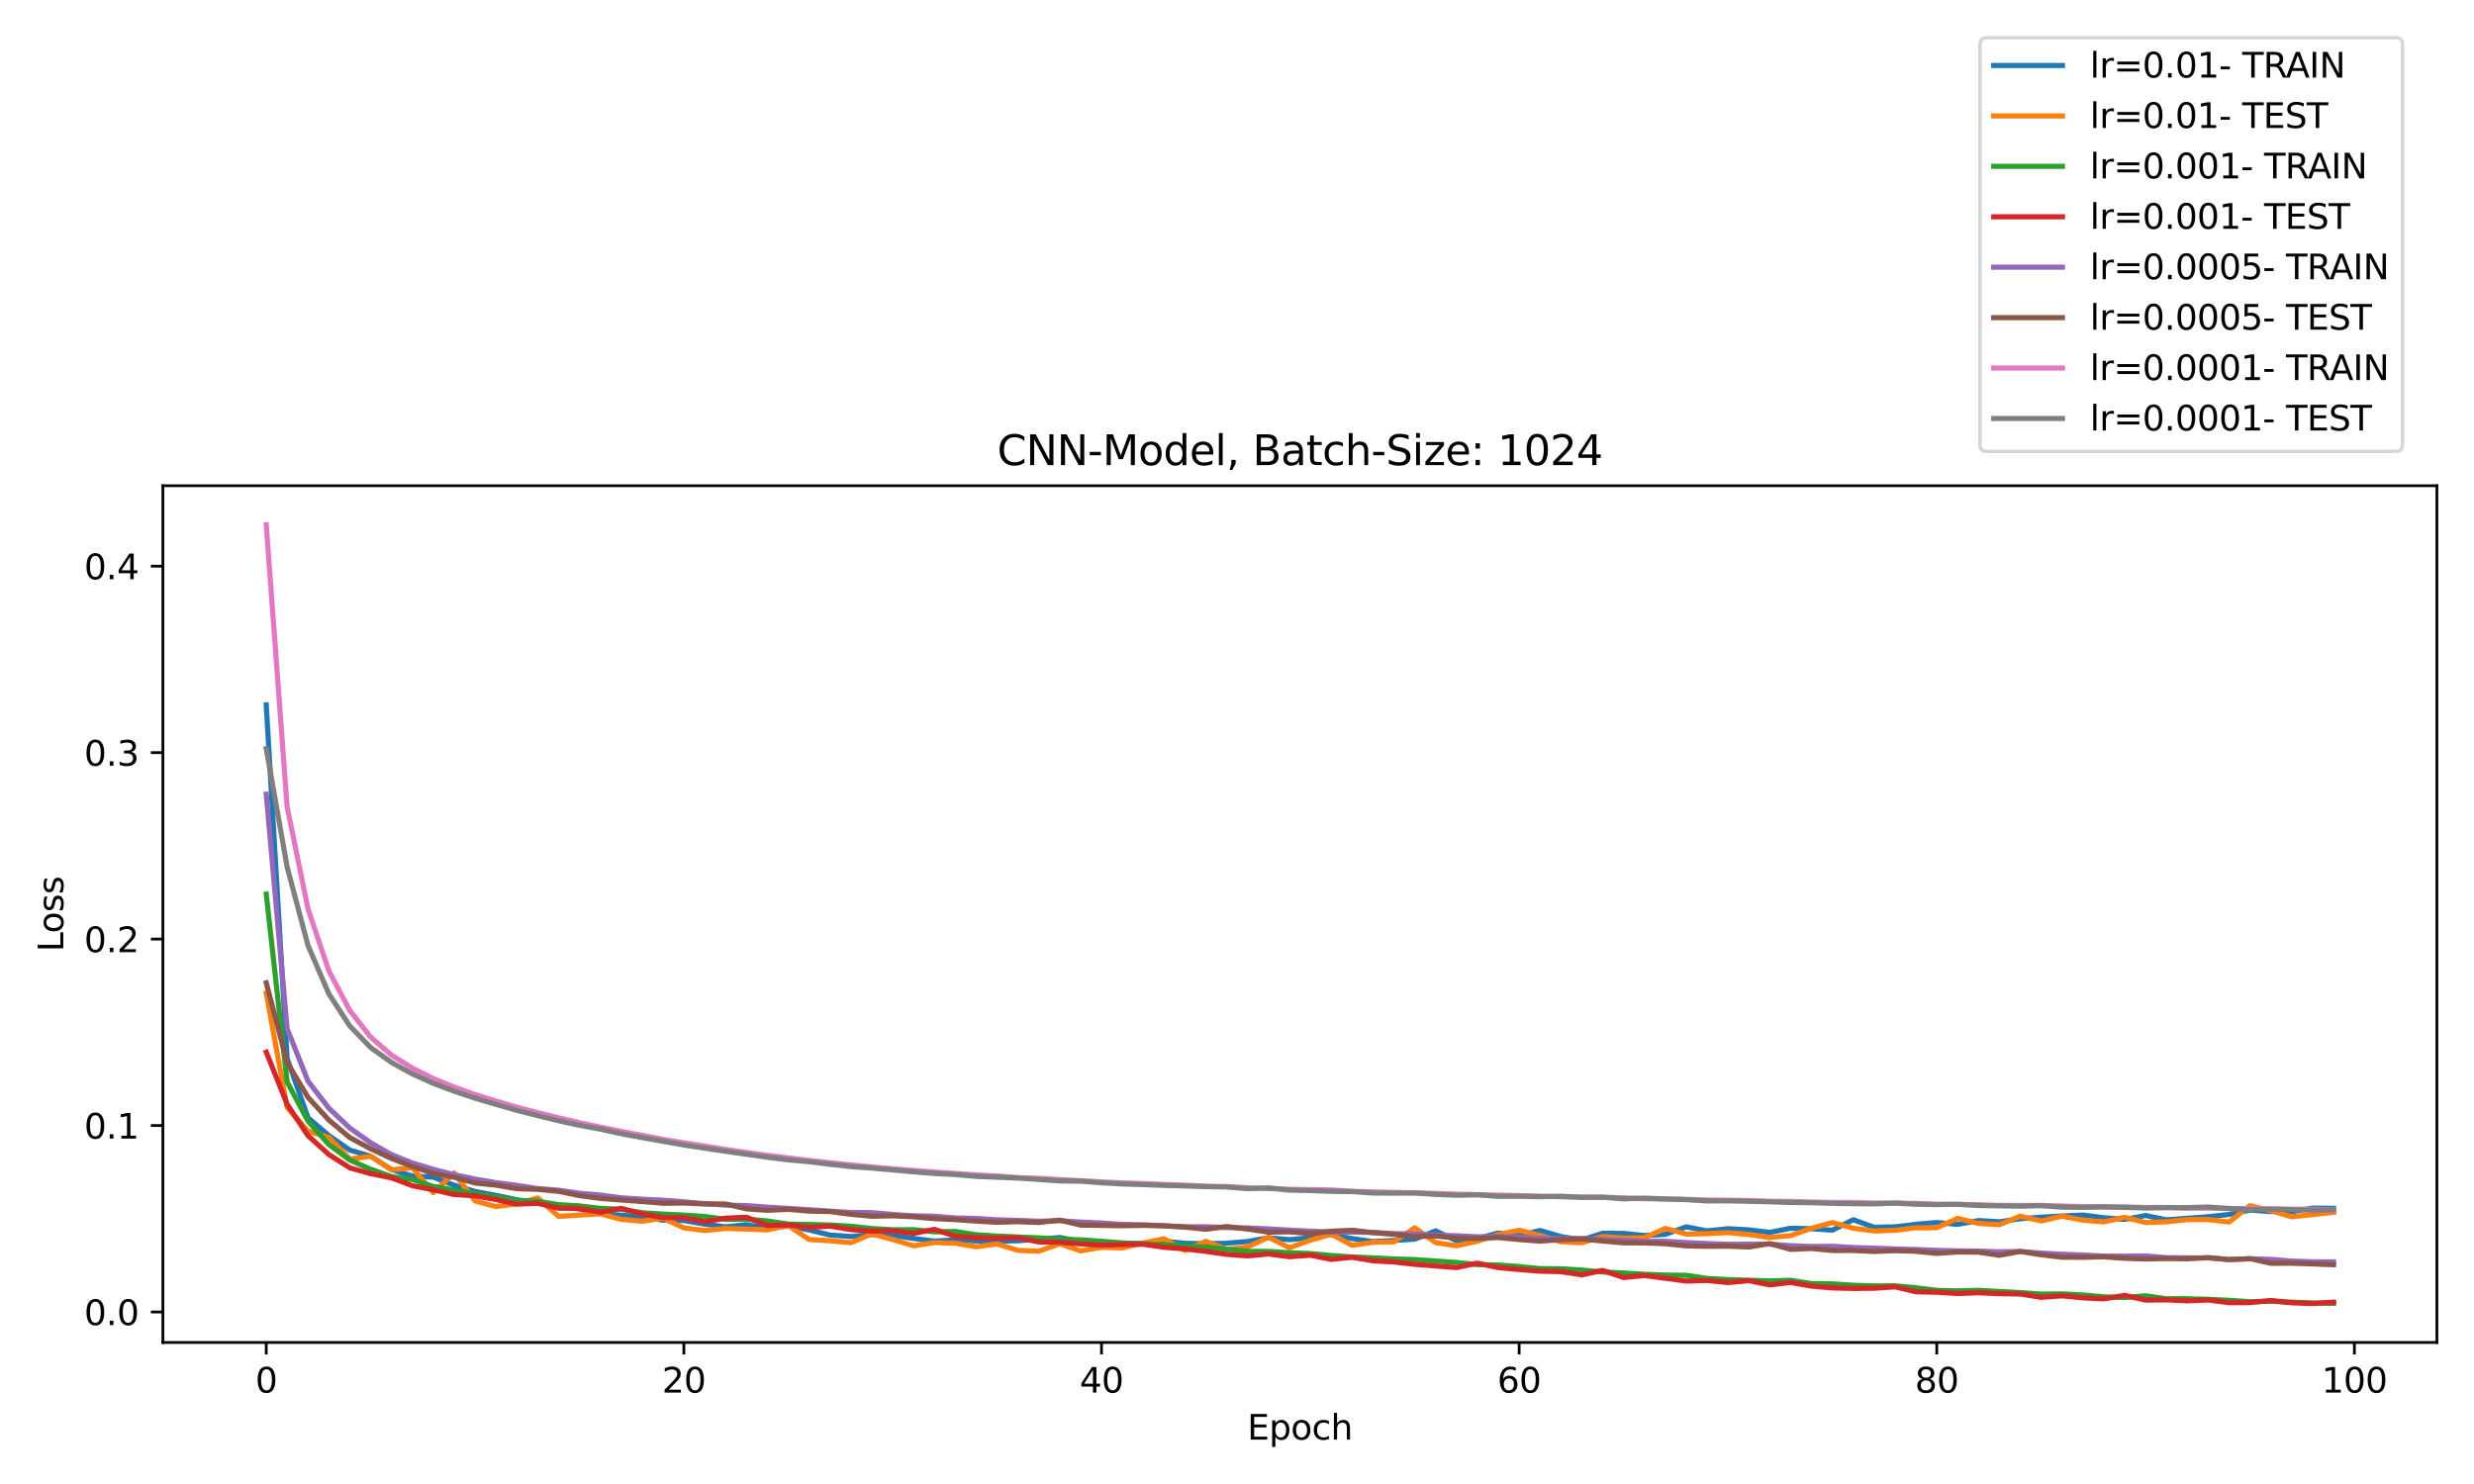 <?xml version="1.0" encoding="utf-8" standalone="no"?>
<!DOCTYPE svg PUBLIC "-//W3C//DTD SVG 1.1//EN"
  "http://www.w3.org/Graphics/SVG/1.1/DTD/svg11.dtd">
<svg xmlns:xlink="http://www.w3.org/1999/xlink" width="720pt" height="432pt" viewBox="0 0 720 432" xmlns="http://www.w3.org/2000/svg" version="1.1">
 <defs>
  <style type="text/css">*{stroke-linejoin: round; stroke-linecap: butt}</style>
 </defs>
 <g id="figure_1">
  <g id="patch_1">
   <path d="M 0 432 
L 720 432 
L 720 0 
L 0 0 
z
" style="fill: #ffffff"/>
  </g>
  <g id="axes_1">
   <g id="patch_2">
    <path d="M 47.4 390.8 
L 709.2 390.8 
L 709.2 141.4 
L 47.4 141.4 
z
" style="fill: #ffffff"/>
   </g>
   <g id="matplotlib.axis_1">
    <g id="xtick_1">
     <g id="line2d_1">
      <defs>
       <path id="mb50c60291a" d="M 0 0 
L 0 3.5 
" style="stroke: #000000; stroke-width: 0.8"/>
      </defs>
      <g>
       <use xlink:href="#mb50c60291a" x="77.482" y="390.8" style="stroke: #000000; stroke-width: 0.8"/>
      </g>
     </g>
     <g id="text_1">
      <!-- 0 -->
      <g transform="translate(74.301 405.398) scale(0.1 -0.1)">
       <defs>
        <path id="DejaVuSans-30" d="M 2034 4250 
Q 1547 4250 1301 3770 
Q 1056 3291 1056 2328 
Q 1056 1369 1301 889 
Q 1547 409 2034 409 
Q 2525 409 2770 889 
Q 3016 1369 3016 2328 
Q 3016 3291 2770 3770 
Q 2525 4250 2034 4250 
z
M 2034 4750 
Q 2819 4750 3233 4129 
Q 3647 3509 3647 2328 
Q 3647 1150 3233 529 
Q 2819 -91 2034 -91 
Q 1250 -91 836 529 
Q 422 1150 422 2328 
Q 422 3509 836 4129 
Q 1250 4750 2034 4750 
z
" transform="scale(0.016)"/>
       </defs>
       <use xlink:href="#DejaVuSans-30"/>
      </g>
     </g>
    </g>
    <g id="xtick_2">
     <g id="line2d_2">
      <g>
       <use xlink:href="#mb50c60291a" x="199.025" y="390.8" style="stroke: #000000; stroke-width: 0.8"/>
      </g>
     </g>
     <g id="text_2">
      <!-- 20 -->
      <g transform="translate(192.662 405.398) scale(0.1 -0.1)">
       <defs>
        <path id="DejaVuSans-32" d="M 1228 531 
L 3431 531 
L 3431 0 
L 469 0 
L 469 531 
Q 828 903 1448 1529 
Q 2069 2156 2228 2338 
Q 2531 2678 2651 2914 
Q 2772 3150 2772 3378 
Q 2772 3750 2511 3984 
Q 2250 4219 1831 4219 
Q 1534 4219 1204 4116 
Q 875 4013 500 3803 
L 500 4441 
Q 881 4594 1212 4672 
Q 1544 4750 1819 4750 
Q 2544 4750 2975 4387 
Q 3406 4025 3406 3419 
Q 3406 3131 3298 2873 
Q 3191 2616 2906 2266 
Q 2828 2175 2409 1742 
Q 1991 1309 1228 531 
z
" transform="scale(0.016)"/>
       </defs>
       <use xlink:href="#DejaVuSans-32"/>
       <use xlink:href="#DejaVuSans-30" x="63.623"/>
      </g>
     </g>
    </g>
    <g id="xtick_3">
     <g id="line2d_3">
      <g>
       <use xlink:href="#mb50c60291a" x="320.567" y="390.8" style="stroke: #000000; stroke-width: 0.8"/>
      </g>
     </g>
     <g id="text_3">
      <!-- 40 -->
      <g transform="translate(314.205 405.398) scale(0.1 -0.1)">
       <defs>
        <path id="DejaVuSans-34" d="M 2419 4116 
L 825 1625 
L 2419 1625 
L 2419 4116 
z
M 2253 4666 
L 3047 4666 
L 3047 1625 
L 3713 1625 
L 3713 1100 
L 3047 1100 
L 3047 0 
L 2419 0 
L 2419 1100 
L 313 1100 
L 313 1709 
L 2253 4666 
z
" transform="scale(0.016)"/>
       </defs>
       <use xlink:href="#DejaVuSans-34"/>
       <use xlink:href="#DejaVuSans-30" x="63.623"/>
      </g>
     </g>
    </g>
    <g id="xtick_4">
     <g id="line2d_4">
      <g>
       <use xlink:href="#mb50c60291a" x="442.11" y="390.8" style="stroke: #000000; stroke-width: 0.8"/>
      </g>
     </g>
     <g id="text_4">
      <!-- 60 -->
      <g transform="translate(435.747 405.398) scale(0.1 -0.1)">
       <defs>
        <path id="DejaVuSans-36" d="M 2113 2584 
Q 1688 2584 1439 2293 
Q 1191 2003 1191 1497 
Q 1191 994 1439 701 
Q 1688 409 2113 409 
Q 2538 409 2786 701 
Q 3034 994 3034 1497 
Q 3034 2003 2786 2293 
Q 2538 2584 2113 2584 
z
M 3366 4563 
L 3366 3988 
Q 3128 4100 2886 4159 
Q 2644 4219 2406 4219 
Q 1781 4219 1451 3797 
Q 1122 3375 1075 2522 
Q 1259 2794 1537 2939 
Q 1816 3084 2150 3084 
Q 2853 3084 3261 2657 
Q 3669 2231 3669 1497 
Q 3669 778 3244 343 
Q 2819 -91 2113 -91 
Q 1303 -91 875 529 
Q 447 1150 447 2328 
Q 447 3434 972 4092 
Q 1497 4750 2381 4750 
Q 2619 4750 2861 4703 
Q 3103 4656 3366 4563 
z
" transform="scale(0.016)"/>
       </defs>
       <use xlink:href="#DejaVuSans-36"/>
       <use xlink:href="#DejaVuSans-30" x="63.623"/>
      </g>
     </g>
    </g>
    <g id="xtick_5">
     <g id="line2d_5">
      <g>
       <use xlink:href="#mb50c60291a" x="563.653" y="390.8" style="stroke: #000000; stroke-width: 0.8"/>
      </g>
     </g>
     <g id="text_5">
      <!-- 80 -->
      <g transform="translate(557.29 405.398) scale(0.1 -0.1)">
       <defs>
        <path id="DejaVuSans-38" d="M 2034 2216 
Q 1584 2216 1326 1975 
Q 1069 1734 1069 1313 
Q 1069 891 1326 650 
Q 1584 409 2034 409 
Q 2484 409 2743 651 
Q 3003 894 3003 1313 
Q 3003 1734 2745 1975 
Q 2488 2216 2034 2216 
z
M 1403 2484 
Q 997 2584 770 2862 
Q 544 3141 544 3541 
Q 544 4100 942 4425 
Q 1341 4750 2034 4750 
Q 2731 4750 3128 4425 
Q 3525 4100 3525 3541 
Q 3525 3141 3298 2862 
Q 3072 2584 2669 2484 
Q 3125 2378 3379 2068 
Q 3634 1759 3634 1313 
Q 3634 634 3220 271 
Q 2806 -91 2034 -91 
Q 1263 -91 848 271 
Q 434 634 434 1313 
Q 434 1759 690 2068 
Q 947 2378 1403 2484 
z
M 1172 3481 
Q 1172 3119 1398 2916 
Q 1625 2713 2034 2713 
Q 2441 2713 2670 2916 
Q 2900 3119 2900 3481 
Q 2900 3844 2670 4047 
Q 2441 4250 2034 4250 
Q 1625 4250 1398 4047 
Q 1172 3844 1172 3481 
z
" transform="scale(0.016)"/>
       </defs>
       <use xlink:href="#DejaVuSans-38"/>
       <use xlink:href="#DejaVuSans-30" x="63.623"/>
      </g>
     </g>
    </g>
    <g id="xtick_6">
     <g id="line2d_6">
      <g>
       <use xlink:href="#mb50c60291a" x="685.195" y="390.8" style="stroke: #000000; stroke-width: 0.8"/>
      </g>
     </g>
     <g id="text_6">
      <!-- 100 -->
      <g transform="translate(675.652 405.398) scale(0.1 -0.1)">
       <defs>
        <path id="DejaVuSans-31" d="M 794 531 
L 1825 531 
L 1825 4091 
L 703 3866 
L 703 4441 
L 1819 4666 
L 2450 4666 
L 2450 531 
L 3481 531 
L 3481 0 
L 794 0 
L 794 531 
z
" transform="scale(0.016)"/>
       </defs>
       <use xlink:href="#DejaVuSans-31"/>
       <use xlink:href="#DejaVuSans-30" x="63.623"/>
       <use xlink:href="#DejaVuSans-30" x="127.246"/>
      </g>
     </g>
    </g>
    <g id="text_7">
     <!-- Epoch -->
     <g transform="translate(362.989 419.077) scale(0.1 -0.1)">
      <defs>
       <path id="DejaVuSans-45" d="M 628 4666 
L 3578 4666 
L 3578 4134 
L 1259 4134 
L 1259 2753 
L 3481 2753 
L 3481 2222 
L 1259 2222 
L 1259 531 
L 3634 531 
L 3634 0 
L 628 0 
L 628 4666 
z
" transform="scale(0.016)"/>
       <path id="DejaVuSans-70" d="M 1159 525 
L 1159 -1331 
L 581 -1331 
L 581 3500 
L 1159 3500 
L 1159 2969 
Q 1341 3281 1617 3432 
Q 1894 3584 2278 3584 
Q 2916 3584 3314 3078 
Q 3713 2572 3713 1747 
Q 3713 922 3314 415 
Q 2916 -91 2278 -91 
Q 1894 -91 1617 61 
Q 1341 213 1159 525 
z
M 3116 1747 
Q 3116 2381 2855 2742 
Q 2594 3103 2138 3103 
Q 1681 3103 1420 2742 
Q 1159 2381 1159 1747 
Q 1159 1113 1420 752 
Q 1681 391 2138 391 
Q 2594 391 2855 752 
Q 3116 1113 3116 1747 
z
" transform="scale(0.016)"/>
       <path id="DejaVuSans-6f" d="M 1959 3097 
Q 1497 3097 1228 2736 
Q 959 2375 959 1747 
Q 959 1119 1226 758 
Q 1494 397 1959 397 
Q 2419 397 2687 759 
Q 2956 1122 2956 1747 
Q 2956 2369 2687 2733 
Q 2419 3097 1959 3097 
z
M 1959 3584 
Q 2709 3584 3137 3096 
Q 3566 2609 3566 1747 
Q 3566 888 3137 398 
Q 2709 -91 1959 -91 
Q 1206 -91 779 398 
Q 353 888 353 1747 
Q 353 2609 779 3096 
Q 1206 3584 1959 3584 
z
" transform="scale(0.016)"/>
       <path id="DejaVuSans-63" d="M 3122 3366 
L 3122 2828 
Q 2878 2963 2633 3030 
Q 2388 3097 2138 3097 
Q 1578 3097 1268 2742 
Q 959 2388 959 1747 
Q 959 1106 1268 751 
Q 1578 397 2138 397 
Q 2388 397 2633 464 
Q 2878 531 3122 666 
L 3122 134 
Q 2881 22 2623 -34 
Q 2366 -91 2075 -91 
Q 1284 -91 818 406 
Q 353 903 353 1747 
Q 353 2603 823 3093 
Q 1294 3584 2113 3584 
Q 2378 3584 2631 3529 
Q 2884 3475 3122 3366 
z
" transform="scale(0.016)"/>
       <path id="DejaVuSans-68" d="M 3513 2113 
L 3513 0 
L 2938 0 
L 2938 2094 
Q 2938 2591 2744 2837 
Q 2550 3084 2163 3084 
Q 1697 3084 1428 2787 
Q 1159 2491 1159 1978 
L 1159 0 
L 581 0 
L 581 4863 
L 1159 4863 
L 1159 2956 
Q 1366 3272 1645 3428 
Q 1925 3584 2291 3584 
Q 2894 3584 3203 3211 
Q 3513 2838 3513 2113 
z
" transform="scale(0.016)"/>
      </defs>
      <use xlink:href="#DejaVuSans-45"/>
      <use xlink:href="#DejaVuSans-70" x="63.184"/>
      <use xlink:href="#DejaVuSans-6f" x="126.66"/>
      <use xlink:href="#DejaVuSans-63" x="187.842"/>
      <use xlink:href="#DejaVuSans-68" x="242.822"/>
     </g>
    </g>
   </g>
   <g id="matplotlib.axis_2">
    <g id="ytick_1">
     <g id="line2d_7">
      <defs>
       <path id="m6c2903091b" d="M 0 0 
L -3.5 0 
" style="stroke: #000000; stroke-width: 0.8"/>
      </defs>
      <g>
       <use xlink:href="#m6c2903091b" x="47.4" y="381.93" style="stroke: #000000; stroke-width: 0.8"/>
      </g>
     </g>
     <g id="text_8">
      <!-- 0.0 -->
      <g transform="translate(24.497 385.729) scale(0.1 -0.1)">
       <defs>
        <path id="DejaVuSans-2e" d="M 684 794 
L 1344 794 
L 1344 0 
L 684 0 
L 684 794 
z
" transform="scale(0.016)"/>
       </defs>
       <use xlink:href="#DejaVuSans-30"/>
       <use xlink:href="#DejaVuSans-2e" x="63.623"/>
       <use xlink:href="#DejaVuSans-30" x="95.41"/>
      </g>
     </g>
    </g>
    <g id="ytick_2">
     <g id="line2d_8">
      <g>
       <use xlink:href="#m6c2903091b" x="47.4" y="327.652" style="stroke: #000000; stroke-width: 0.8"/>
      </g>
     </g>
     <g id="text_9">
      <!-- 0.1 -->
      <g transform="translate(24.497 331.451) scale(0.1 -0.1)">
       <use xlink:href="#DejaVuSans-30"/>
       <use xlink:href="#DejaVuSans-2e" x="63.623"/>
       <use xlink:href="#DejaVuSans-31" x="95.41"/>
      </g>
     </g>
    </g>
    <g id="ytick_3">
     <g id="line2d_9">
      <g>
       <use xlink:href="#m6c2903091b" x="47.4" y="273.374" style="stroke: #000000; stroke-width: 0.8"/>
      </g>
     </g>
     <g id="text_10">
      <!-- 0.2 -->
      <g transform="translate(24.497 277.173) scale(0.1 -0.1)">
       <use xlink:href="#DejaVuSans-30"/>
       <use xlink:href="#DejaVuSans-2e" x="63.623"/>
       <use xlink:href="#DejaVuSans-32" x="95.41"/>
      </g>
     </g>
    </g>
    <g id="ytick_4">
     <g id="line2d_10">
      <g>
       <use xlink:href="#m6c2903091b" x="47.4" y="219.096" style="stroke: #000000; stroke-width: 0.8"/>
      </g>
     </g>
     <g id="text_11">
      <!-- 0.3 -->
      <g transform="translate(24.497 222.895) scale(0.1 -0.1)">
       <defs>
        <path id="DejaVuSans-33" d="M 2597 2516 
Q 3050 2419 3304 2112 
Q 3559 1806 3559 1356 
Q 3559 666 3084 287 
Q 2609 -91 1734 -91 
Q 1441 -91 1130 -33 
Q 819 25 488 141 
L 488 750 
Q 750 597 1062 519 
Q 1375 441 1716 441 
Q 2309 441 2620 675 
Q 2931 909 2931 1356 
Q 2931 1769 2642 2001 
Q 2353 2234 1838 2234 
L 1294 2234 
L 1294 2753 
L 1863 2753 
Q 2328 2753 2575 2939 
Q 2822 3125 2822 3475 
Q 2822 3834 2567 4026 
Q 2313 4219 1838 4219 
Q 1578 4219 1281 4162 
Q 984 4106 628 3988 
L 628 4550 
Q 988 4650 1302 4700 
Q 1616 4750 1894 4750 
Q 2613 4750 3031 4423 
Q 3450 4097 3450 3541 
Q 3450 3153 3228 2886 
Q 3006 2619 2597 2516 
z
" transform="scale(0.016)"/>
       </defs>
       <use xlink:href="#DejaVuSans-30"/>
       <use xlink:href="#DejaVuSans-2e" x="63.623"/>
       <use xlink:href="#DejaVuSans-33" x="95.41"/>
      </g>
     </g>
    </g>
    <g id="ytick_5">
     <g id="line2d_11">
      <g>
       <use xlink:href="#m6c2903091b" x="47.4" y="164.818" style="stroke: #000000; stroke-width: 0.8"/>
      </g>
     </g>
     <g id="text_12">
      <!-- 0.4 -->
      <g transform="translate(24.497 168.618) scale(0.1 -0.1)">
       <use xlink:href="#DejaVuSans-30"/>
       <use xlink:href="#DejaVuSans-2e" x="63.623"/>
       <use xlink:href="#DejaVuSans-34" x="95.41"/>
      </g>
     </g>
    </g>
    <g id="text_13">
     <!-- Loss -->
     <g transform="translate(18.417 277.067) rotate(-90) scale(0.1 -0.1)">
      <defs>
       <path id="DejaVuSans-4c" d="M 628 4666 
L 1259 4666 
L 1259 531 
L 3531 531 
L 3531 0 
L 628 0 
L 628 4666 
z
" transform="scale(0.016)"/>
       <path id="DejaVuSans-73" d="M 2834 3397 
L 2834 2853 
Q 2591 2978 2328 3040 
Q 2066 3103 1784 3103 
Q 1356 3103 1142 2972 
Q 928 2841 928 2578 
Q 928 2378 1081 2264 
Q 1234 2150 1697 2047 
L 1894 2003 
Q 2506 1872 2764 1633 
Q 3022 1394 3022 966 
Q 3022 478 2636 193 
Q 2250 -91 1575 -91 
Q 1294 -91 989 -36 
Q 684 19 347 128 
L 347 722 
Q 666 556 975 473 
Q 1284 391 1588 391 
Q 1994 391 2212 530 
Q 2431 669 2431 922 
Q 2431 1156 2273 1281 
Q 2116 1406 1581 1522 
L 1381 1569 
Q 847 1681 609 1914 
Q 372 2147 372 2553 
Q 372 3047 722 3315 
Q 1072 3584 1716 3584 
Q 2034 3584 2315 3537 
Q 2597 3491 2834 3397 
z
" transform="scale(0.016)"/>
      </defs>
      <use xlink:href="#DejaVuSans-4c"/>
      <use xlink:href="#DejaVuSans-6f" x="53.963"/>
      <use xlink:href="#DejaVuSans-73" x="115.145"/>
      <use xlink:href="#DejaVuSans-73" x="167.244"/>
     </g>
    </g>
   </g>
   <g id="line2d_12">
    <path d="M 77.482 205.208 
L 83.559 308.121 
L 89.636 325.376 
L 95.713 330.568 
L 101.79 334.799 
L 107.867 336.576 
L 113.945 340.487 
L 120.022 342.35 
L 126.099 342.683 
L 132.176 345.018 
L 138.253 346.833 
L 144.33 347.972 
L 150.407 349.245 
L 156.485 350.15 
L 162.562 350.935 
L 168.639 351.972 
L 174.716 353.263 
L 180.793 353.755 
L 186.87 354.218 
L 192.947 355.226 
L 199.025 355.303 
L 205.102 356.347 
L 211.179 357.149 
L 217.256 356.505 
L 223.333 357.518 
L 229.41 356.913 
L 235.487 358.053 
L 241.564 359.532 
L 247.642 359.962 
L 253.719 359.382 
L 259.796 359.605 
L 265.873 360.518 
L 271.95 361.291 
L 278.027 360.948 
L 284.104 361.246 
L 290.182 361.316 
L 296.259 361.193 
L 302.336 360.796 
L 308.413 360.234 
L 314.49 361.407 
L 320.567 362.575 
L 326.644 361.89 
L 332.721 362.056 
L 338.799 361.325 
L 344.876 361.921 
L 350.953 362.06 
L 357.03 361.908 
L 363.107 361.397 
L 369.184 360.311 
L 375.261 360.881 
L 381.339 360.325 
L 387.416 359.373 
L 393.493 360.566 
L 399.57 361.432 
L 405.647 361.099 
L 411.724 360.735 
L 417.801 358.308 
L 423.879 361.184 
L 429.956 360.526 
L 436.033 358.938 
L 442.11 359.684 
L 448.187 358.188 
L 454.264 359.969 
L 460.341 360.948 
L 466.418 359.006 
L 472.496 359.049 
L 478.573 359.679 
L 484.65 359.33 
L 490.727 357.143 
L 496.804 358.326 
L 502.881 357.681 
L 508.958 358.019 
L 515.036 358.758 
L 521.113 357.557 
L 527.19 357.681 
L 533.267 358.117 
L 539.344 355.075 
L 545.421 357.265 
L 551.498 357.138 
L 557.575 356.402 
L 563.653 355.881 
L 569.73 356.416 
L 575.807 355.311 
L 581.884 355.668 
L 587.961 354.77 
L 594.038 354.331 
L 600.115 353.983 
L 606.193 353.712 
L 612.27 354.482 
L 618.347 354.977 
L 624.424 353.849 
L 630.501 355.097 
L 636.578 354.643 
L 642.655 354.201 
L 648.733 353.535 
L 654.81 352.265 
L 660.887 352.696 
L 666.964 352.733 
L 673.041 351.674 
L 679.118 351.765 
" clip-path="url(#p9e217c9ba2)" style="fill: none; stroke: #1f77b4; stroke-width: 1.5; stroke-linecap: square"/>
   </g>
   <g id="line2d_13">
    <path d="M 77.482 289.061 
L 83.559 322.385 
L 89.636 329.291 
L 95.713 331.079 
L 101.79 337.394 
L 107.867 336.616 
L 113.945 340.538 
L 120.022 339.958 
L 126.099 347.179 
L 132.176 341.477 
L 138.253 349.585 
L 144.33 351.241 
L 150.407 350.452 
L 156.485 348.733 
L 162.562 354.099 
L 168.639 353.716 
L 174.716 353.366 
L 180.793 354.957 
L 186.87 355.513 
L 192.947 354.662 
L 199.025 357.437 
L 205.102 358.212 
L 211.179 357.608 
L 217.256 357.801 
L 223.333 358.028 
L 229.41 356.746 
L 235.487 360.829 
L 241.564 361.183 
L 247.642 361.758 
L 253.719 359.195 
L 259.796 360.822 
L 265.873 362.653 
L 271.95 361.709 
L 278.027 361.913 
L 284.104 362.95 
L 290.182 362.098 
L 296.259 363.996 
L 302.336 364.206 
L 308.413 362.068 
L 314.49 364.121 
L 320.567 363.115 
L 326.644 363.299 
L 332.721 361.789 
L 338.799 360.632 
L 344.876 364.011 
L 350.953 361.339 
L 357.03 363.711 
L 363.107 362.998 
L 369.184 360.171 
L 375.261 363.234 
L 381.339 361.024 
L 387.416 359.282 
L 393.493 362.516 
L 399.57 361.613 
L 405.647 361.518 
L 411.724 357.417 
L 417.801 361.739 
L 423.879 362.658 
L 429.956 361.334 
L 436.033 359.393 
L 442.11 358.125 
L 448.187 359.68 
L 454.264 361.484 
L 460.341 361.757 
L 466.418 359.969 
L 472.496 360.4 
L 478.573 360.332 
L 484.65 357.589 
L 490.727 359.244 
L 496.804 359.13 
L 502.881 358.817 
L 508.958 359.374 
L 515.036 360.241 
L 521.113 359.692 
L 527.19 357.548 
L 533.267 355.898 
L 539.344 357.534 
L 545.421 358.347 
L 551.498 358.159 
L 557.575 357.423 
L 563.653 357.407 
L 569.73 354.681 
L 575.807 356.142 
L 581.884 356.513 
L 587.961 354.027 
L 594.038 355.433 
L 600.115 354.027 
L 606.193 355.214 
L 612.27 355.697 
L 618.347 354.355 
L 624.424 355.891 
L 630.501 355.672 
L 636.578 355.041 
L 642.655 355.023 
L 648.733 355.735 
L 654.81 350.972 
L 660.887 352.442 
L 666.964 354.217 
L 673.041 353.562 
L 679.118 352.924 
" clip-path="url(#p9e217c9ba2)" style="fill: none; stroke: #ff7f0e; stroke-width: 1.5; stroke-linecap: square"/>
   </g>
   <g id="line2d_14">
    <path d="M 77.482 260.288 
L 83.559 314.965 
L 89.636 326.373 
L 95.713 333.197 
L 101.79 337.689 
L 107.867 340.362 
L 113.945 342.511 
L 120.022 343.348 
L 126.099 345.398 
L 132.176 346.395 
L 138.253 347.485 
L 144.33 348.454 
L 150.407 349.488 
L 156.485 349.694 
L 162.562 350.679 
L 168.639 351.044 
L 174.716 351.779 
L 180.793 352.003 
L 186.87 353.034 
L 192.947 353.429 
L 199.025 353.705 
L 205.102 354.143 
L 211.179 354.937 
L 217.256 354.903 
L 223.333 355.425 
L 229.41 356.337 
L 235.487 356.45 
L 241.564 356.598 
L 247.642 356.953 
L 253.719 357.641 
L 259.796 357.997 
L 265.873 357.962 
L 271.95 358.599 
L 278.027 358.482 
L 284.104 359.437 
L 290.182 359.828 
L 296.259 360.103 
L 302.336 360.341 
L 308.413 360.78 
L 314.49 360.907 
L 320.567 361.346 
L 326.644 361.81 
L 332.721 362.1 
L 338.799 362.358 
L 344.876 362.706 
L 350.953 363.073 
L 357.03 363.638 
L 363.107 364.295 
L 369.184 364.287 
L 375.261 364.683 
L 381.339 364.928 
L 387.416 365.489 
L 393.493 365.914 
L 399.57 366.159 
L 405.647 366.484 
L 411.724 366.663 
L 417.801 367.085 
L 423.879 367.513 
L 429.956 368.12 
L 436.033 368.247 
L 442.11 368.696 
L 448.187 369.296 
L 454.264 369.35 
L 460.341 369.716 
L 466.418 370.285 
L 472.496 370.571 
L 478.573 370.948 
L 484.65 371.177 
L 490.727 371.248 
L 496.804 372.148 
L 502.881 372.5 
L 508.958 372.684 
L 515.036 372.879 
L 521.113 372.702 
L 527.19 373.657 
L 533.267 373.734 
L 539.344 374.145 
L 545.421 374.335 
L 551.498 374.307 
L 557.575 374.875 
L 563.653 375.628 
L 569.73 375.778 
L 575.807 375.616 
L 581.884 375.963 
L 587.961 376.267 
L 594.038 376.716 
L 600.115 376.658 
L 606.193 376.971 
L 612.27 377.509 
L 618.347 377.723 
L 624.424 377.206 
L 630.501 378.078 
L 636.578 378.071 
L 642.655 378.235 
L 648.733 378.519 
L 654.81 378.938 
L 660.887 378.813 
L 666.964 379.064 
L 673.041 379.298 
L 679.118 379.421 
" clip-path="url(#p9e217c9ba2)" style="fill: none; stroke: #2ca02c; stroke-width: 1.5; stroke-linecap: square"/>
   </g>
   <g id="line2d_15">
    <path d="M 77.482 306.284 
L 83.559 321.432 
L 89.636 330.606 
L 95.713 336.093 
L 101.79 339.964 
L 107.867 341.674 
L 113.945 342.881 
L 120.022 345.174 
L 126.099 346.35 
L 132.176 347.735 
L 138.253 348.115 
L 144.33 349.192 
L 150.407 350.525 
L 156.485 350.294 
L 162.562 351.714 
L 168.639 351.781 
L 174.716 352.894 
L 180.793 351.774 
L 186.87 353.365 
L 192.947 354.463 
L 199.025 354.436 
L 205.102 355.671 
L 211.179 354.607 
L 217.256 354.341 
L 223.333 356.737 
L 229.41 356.579 
L 235.487 357.311 
L 241.564 356.925 
L 247.642 357.947 
L 253.719 358.377 
L 259.796 358.236 
L 265.873 359.047 
L 271.95 357.863 
L 278.027 359.909 
L 284.104 360.312 
L 290.182 360.434 
L 296.259 360.288 
L 302.336 361.549 
L 308.413 361.622 
L 314.49 362.101 
L 320.567 362.483 
L 326.644 362.263 
L 332.721 362.209 
L 338.799 363.091 
L 344.876 363.564 
L 350.953 364.298 
L 357.03 365.158 
L 363.107 365.603 
L 369.184 365.033 
L 375.261 365.844 
L 381.339 365.402 
L 387.416 366.622 
L 393.493 365.992 
L 399.57 367.028 
L 405.647 367.369 
L 411.724 368.049 
L 417.801 368.538 
L 423.879 368.99 
L 429.956 367.724 
L 436.033 369.01 
L 442.11 369.567 
L 448.187 370.047 
L 454.264 370.184 
L 460.341 371.116 
L 466.418 369.825 
L 472.496 371.906 
L 478.573 371.313 
L 484.65 372.106 
L 490.727 372.921 
L 496.804 372.755 
L 502.881 373.354 
L 508.958 372.813 
L 515.036 374.036 
L 521.113 373.312 
L 527.19 374.398 
L 533.267 374.925 
L 539.344 375.073 
L 545.421 375.017 
L 551.498 374.597 
L 557.575 376.043 
L 563.653 376.174 
L 569.73 376.557 
L 575.807 376.319 
L 581.884 376.601 
L 587.961 376.677 
L 594.038 377.66 
L 600.115 377.214 
L 606.193 377.809 
L 612.27 378.1 
L 618.347 377.086 
L 624.424 378.466 
L 630.501 378.396 
L 636.578 378.682 
L 642.655 378.436 
L 648.733 379.222 
L 654.81 379.185 
L 660.887 378.581 
L 666.964 379.253 
L 673.041 379.464 
L 679.118 379.063 
" clip-path="url(#p9e217c9ba2)" style="fill: none; stroke: #d62728; stroke-width: 1.5; stroke-linecap: square"/>
   </g>
   <g id="line2d_16">
    <path d="M 77.482 231.197 
L 83.559 299.424 
L 89.636 314.736 
L 95.713 322.604 
L 101.79 328.349 
L 107.867 332.664 
L 113.945 336.125 
L 120.022 338.572 
L 126.099 340.387 
L 132.176 341.96 
L 138.253 343.232 
L 144.33 344.279 
L 150.407 345.083 
L 156.485 346.008 
L 162.562 346.473 
L 168.639 347.365 
L 174.716 347.887 
L 180.793 348.68 
L 186.87 349.081 
L 192.947 349.375 
L 199.025 349.852 
L 205.102 350.386 
L 211.179 350.822 
L 217.256 350.946 
L 223.333 351.41 
L 229.41 351.769 
L 235.487 352.144 
L 241.564 352.559 
L 247.642 352.961 
L 253.719 353.008 
L 259.796 353.532 
L 265.873 353.928 
L 271.95 354.058 
L 278.027 354.545 
L 284.104 354.697 
L 290.182 355.09 
L 296.259 355.256 
L 302.336 355.505 
L 308.413 355.357 
L 314.49 355.753 
L 320.567 356.02 
L 326.644 356.428 
L 332.721 356.546 
L 338.799 356.805 
L 344.876 357.118 
L 350.953 357.107 
L 357.03 357.346 
L 363.107 357.454 
L 369.184 357.74 
L 375.261 358.091 
L 381.339 358.393 
L 387.416 358.648 
L 393.493 358.677 
L 399.57 358.755 
L 405.647 359.124 
L 411.724 359.209 
L 417.801 359.563 
L 423.879 359.734 
L 429.956 360.04 
L 436.033 359.92 
L 442.11 360.114 
L 448.187 360.473 
L 454.264 360.574 
L 460.341 360.529 
L 466.418 360.841 
L 472.496 361.08 
L 478.573 361.361 
L 484.65 361.34 
L 490.727 361.715 
L 496.804 361.999 
L 502.881 362.22 
L 508.958 362.186 
L 515.036 362.174 
L 521.113 362.624 
L 527.19 362.858 
L 533.267 362.797 
L 539.344 363.157 
L 545.421 363.338 
L 551.498 363.579 
L 557.575 363.733 
L 563.653 363.981 
L 569.73 364.143 
L 575.807 364.208 
L 581.884 364.398 
L 587.961 364.304 
L 594.038 364.781 
L 600.115 365.107 
L 606.193 365.342 
L 612.27 365.65 
L 618.347 365.665 
L 624.424 365.6 
L 630.501 366.107 
L 636.578 366.172 
L 642.655 366.18 
L 648.733 366.656 
L 654.81 366.451 
L 660.887 366.603 
L 666.964 367.108 
L 673.041 367.317 
L 679.118 367.343 
" clip-path="url(#p9e217c9ba2)" style="fill: none; stroke: #9467bd; stroke-width: 1.5; stroke-linecap: square"/>
   </g>
   <g id="line2d_17">
    <path d="M 77.482 286.107 
L 83.559 309.267 
L 89.636 319.451 
L 95.713 326.058 
L 101.79 331.15 
L 107.867 334.418 
L 113.945 337.235 
L 120.022 339.572 
L 126.099 341.621 
L 132.176 342.698 
L 138.253 344.381 
L 144.33 344.999 
L 150.407 346.037 
L 156.485 346.216 
L 162.562 346.807 
L 168.639 348.042 
L 174.716 348.861 
L 180.793 349.333 
L 186.87 349.769 
L 192.947 350.273 
L 199.025 350.211 
L 205.102 350.482 
L 211.179 350.481 
L 217.256 351.911 
L 223.333 352.322 
L 229.41 352.049 
L 235.487 352.565 
L 241.564 352.689 
L 247.642 353.489 
L 253.719 354.058 
L 259.796 353.934 
L 265.873 354.211 
L 271.95 354.762 
L 278.027 355.039 
L 284.104 355.469 
L 290.182 355.814 
L 296.259 355.65 
L 302.336 355.87 
L 308.413 355.185 
L 314.49 356.629 
L 320.567 356.726 
L 326.644 356.816 
L 332.721 356.709 
L 338.799 356.861 
L 344.876 357.224 
L 350.953 357.844 
L 357.03 357.05 
L 363.107 357.784 
L 369.184 358.696 
L 375.261 358.585 
L 381.339 359.092 
L 387.416 358.418 
L 393.493 358.136 
L 399.57 358.831 
L 405.647 359.335 
L 411.724 359.971 
L 417.801 359.796 
L 423.879 360.414 
L 429.956 360.529 
L 436.033 360.246 
L 442.11 360.842 
L 448.187 361.307 
L 454.264 360.852 
L 460.341 360.657 
L 466.418 361.271 
L 472.496 361.805 
L 478.573 361.822 
L 484.65 362.055 
L 490.727 362.677 
L 496.804 362.81 
L 502.881 362.767 
L 508.958 363.012 
L 515.036 362.011 
L 521.113 363.704 
L 527.19 363.444 
L 533.267 364.031 
L 539.344 364.016 
L 545.421 364.313 
L 551.498 364.073 
L 557.575 364.268 
L 563.653 364.861 
L 569.73 364.462 
L 575.807 364.521 
L 581.884 365.427 
L 587.961 364.308 
L 594.038 365.283 
L 600.115 365.98 
L 606.193 366.013 
L 612.27 365.876 
L 618.347 366.291 
L 624.424 366.497 
L 630.501 366.368 
L 636.578 366.443 
L 642.655 366.096 
L 648.733 366.677 
L 654.81 366.392 
L 660.887 367.763 
L 666.964 367.737 
L 673.041 367.936 
L 679.118 368.167 
" clip-path="url(#p9e217c9ba2)" style="fill: none; stroke: #8c564b; stroke-width: 1.5; stroke-linecap: square"/>
   </g>
   <g id="line2d_18">
    <path d="M 77.482 152.736 
L 83.559 234.847 
L 89.636 264.602 
L 95.713 282.655 
L 101.79 294.133 
L 107.867 301.899 
L 113.945 307.151 
L 120.022 310.939 
L 126.099 313.975 
L 132.176 316.473 
L 138.253 318.633 
L 144.33 320.516 
L 150.407 322.3 
L 156.485 323.907 
L 162.562 325.391 
L 168.639 326.825 
L 174.716 328.113 
L 180.793 329.341 
L 186.87 330.519 
L 192.947 331.662 
L 199.025 332.698 
L 205.102 333.629 
L 211.179 334.608 
L 217.256 335.482 
L 223.333 336.319 
L 229.41 337.076 
L 235.487 337.83 
L 241.564 338.463 
L 247.642 339.113 
L 253.719 339.702 
L 259.796 340.24 
L 265.873 340.712 
L 271.95 341.18 
L 278.027 341.597 
L 284.104 342.022 
L 290.182 342.325 
L 296.259 342.811 
L 302.336 343.019 
L 308.413 343.364 
L 314.49 343.696 
L 320.567 344.054 
L 326.644 344.326 
L 332.721 344.541 
L 338.799 344.81 
L 344.876 345.006 
L 350.953 345.326 
L 357.03 345.429 
L 363.107 345.776 
L 369.184 345.989 
L 375.261 346.21 
L 381.339 346.295 
L 387.416 346.383 
L 393.493 346.794 
L 399.57 346.952 
L 405.647 347.112 
L 411.724 347.224 
L 417.801 347.405 
L 423.879 347.613 
L 429.956 347.764 
L 436.033 347.914 
L 442.11 348.043 
L 448.187 348.211 
L 454.264 348.401 
L 460.341 348.464 
L 466.418 348.522 
L 472.496 348.679 
L 478.573 348.966 
L 484.65 348.994 
L 490.727 349.146 
L 496.804 349.335 
L 502.881 349.4 
L 508.958 349.493 
L 515.036 349.698 
L 521.113 349.731 
L 527.19 349.92 
L 533.267 350.027 
L 539.344 350.03 
L 545.421 350.213 
L 551.498 350.22 
L 557.575 350.307 
L 563.653 350.557 
L 569.73 350.639 
L 575.807 350.698 
L 581.884 350.887 
L 587.961 350.92 
L 594.038 350.895 
L 600.115 351.071 
L 606.193 351.285 
L 612.27 351.269 
L 618.347 351.354 
L 624.424 351.508 
L 630.501 351.492 
L 636.578 351.685 
L 642.655 351.703 
L 648.733 351.779 
L 654.81 351.854 
L 660.887 351.911 
L 666.964 352.014 
L 673.041 352.013 
L 679.118 352.179 
" clip-path="url(#p9e217c9ba2)" style="fill: none; stroke: #e377c2; stroke-width: 1.5; stroke-linecap: square"/>
   </g>
   <g id="line2d_19">
    <path d="M 77.482 217.929 
L 83.559 252.343 
L 89.636 275.236 
L 95.713 289.326 
L 101.79 298.656 
L 107.867 304.949 
L 113.945 309.29 
L 120.022 312.626 
L 126.099 315.371 
L 132.176 317.66 
L 138.253 319.694 
L 144.33 321.482 
L 150.407 323.237 
L 156.485 324.757 
L 162.562 326.258 
L 168.639 327.582 
L 174.716 328.711 
L 180.793 330.024 
L 186.87 331.169 
L 192.947 332.232 
L 199.025 333.313 
L 205.102 334.254 
L 211.179 335.152 
L 217.256 336.02 
L 223.333 336.88 
L 229.41 337.645 
L 235.487 338.179 
L 241.564 338.934 
L 247.642 339.588 
L 253.719 340.039 
L 259.796 340.578 
L 265.873 341.124 
L 271.95 341.606 
L 278.027 341.912 
L 284.104 342.45 
L 290.182 342.683 
L 296.259 342.94 
L 302.336 343.341 
L 308.413 343.78 
L 314.49 343.84 
L 320.567 344.305 
L 326.644 344.667 
L 332.721 344.84 
L 338.799 345.071 
L 344.876 345.225 
L 350.953 345.428 
L 357.03 345.538 
L 363.107 346.028 
L 369.184 345.802 
L 375.261 346.441 
L 381.339 346.576 
L 387.416 346.81 
L 393.493 346.873 
L 399.57 347.296 
L 405.647 347.33 
L 411.724 347.292 
L 417.801 347.691 
L 423.879 347.951 
L 429.956 347.815 
L 436.033 348.262 
L 442.11 348.236 
L 448.187 348.375 
L 454.264 348.22 
L 460.341 348.576 
L 466.418 348.515 
L 472.496 348.998 
L 478.573 348.771 
L 484.65 349.043 
L 490.727 349.217 
L 496.804 349.605 
L 502.881 349.568 
L 508.958 349.704 
L 515.036 349.841 
L 521.113 350.055 
L 527.19 350.112 
L 533.267 350.301 
L 539.344 350.401 
L 545.421 350.455 
L 551.498 350.23 
L 557.575 350.561 
L 563.653 350.67 
L 569.73 350.545 
L 575.807 350.936 
L 581.884 351.026 
L 587.961 351.117 
L 594.038 350.981 
L 600.115 351.409 
L 606.193 351.474 
L 612.27 351.35 
L 618.347 351.479 
L 624.424 351.657 
L 630.501 351.56 
L 636.578 351.543 
L 642.655 351.373 
L 648.733 351.825 
L 654.81 352.151 
L 660.887 351.988 
L 666.964 352.108 
L 673.041 352.305 
L 679.118 352.215 
" clip-path="url(#p9e217c9ba2)" style="fill: none; stroke: #7f7f7f; stroke-width: 1.5; stroke-linecap: square"/>
   </g>
   <g id="patch_3">
    <path d="M 47.4 390.8 
L 47.4 141.4 
" style="fill: none; stroke: #000000; stroke-width: 0.8; stroke-linejoin: miter; stroke-linecap: square"/>
   </g>
   <g id="patch_4">
    <path d="M 709.2 390.8 
L 709.2 141.4 
" style="fill: none; stroke: #000000; stroke-width: 0.8; stroke-linejoin: miter; stroke-linecap: square"/>
   </g>
   <g id="patch_5">
    <path d="M 47.4 390.8 
L 709.2 390.8 
" style="fill: none; stroke: #000000; stroke-width: 0.8; stroke-linejoin: miter; stroke-linecap: square"/>
   </g>
   <g id="patch_6">
    <path d="M 47.4 141.4 
L 709.2 141.4 
" style="fill: none; stroke: #000000; stroke-width: 0.8; stroke-linejoin: miter; stroke-linecap: square"/>
   </g>
   <g id="text_14">
    <!-- CNN-Model, Batch-Size: 1024 -->
    <g transform="translate(290.212 135.4) scale(0.12 -0.12)">
     <defs>
      <path id="DejaVuSans-43" d="M 4122 4306 
L 4122 3641 
Q 3803 3938 3442 4084 
Q 3081 4231 2675 4231 
Q 1875 4231 1450 3742 
Q 1025 3253 1025 2328 
Q 1025 1406 1450 917 
Q 1875 428 2675 428 
Q 3081 428 3442 575 
Q 3803 722 4122 1019 
L 4122 359 
Q 3791 134 3420 21 
Q 3050 -91 2638 -91 
Q 1578 -91 968 557 
Q 359 1206 359 2328 
Q 359 3453 968 4101 
Q 1578 4750 2638 4750 
Q 3056 4750 3426 4639 
Q 3797 4528 4122 4306 
z
" transform="scale(0.016)"/>
      <path id="DejaVuSans-4e" d="M 628 4666 
L 1478 4666 
L 3547 763 
L 3547 4666 
L 4159 4666 
L 4159 0 
L 3309 0 
L 1241 3903 
L 1241 0 
L 628 0 
L 628 4666 
z
" transform="scale(0.016)"/>
      <path id="DejaVuSans-2d" d="M 313 2009 
L 1997 2009 
L 1997 1497 
L 313 1497 
L 313 2009 
z
" transform="scale(0.016)"/>
      <path id="DejaVuSans-4d" d="M 628 4666 
L 1569 4666 
L 2759 1491 
L 3956 4666 
L 4897 4666 
L 4897 0 
L 4281 0 
L 4281 4097 
L 3078 897 
L 2444 897 
L 1241 4097 
L 1241 0 
L 628 0 
L 628 4666 
z
" transform="scale(0.016)"/>
      <path id="DejaVuSans-64" d="M 2906 2969 
L 2906 4863 
L 3481 4863 
L 3481 0 
L 2906 0 
L 2906 525 
Q 2725 213 2448 61 
Q 2172 -91 1784 -91 
Q 1150 -91 751 415 
Q 353 922 353 1747 
Q 353 2572 751 3078 
Q 1150 3584 1784 3584 
Q 2172 3584 2448 3432 
Q 2725 3281 2906 2969 
z
M 947 1747 
Q 947 1113 1208 752 
Q 1469 391 1925 391 
Q 2381 391 2643 752 
Q 2906 1113 2906 1747 
Q 2906 2381 2643 2742 
Q 2381 3103 1925 3103 
Q 1469 3103 1208 2742 
Q 947 2381 947 1747 
z
" transform="scale(0.016)"/>
      <path id="DejaVuSans-65" d="M 3597 1894 
L 3597 1613 
L 953 1613 
Q 991 1019 1311 708 
Q 1631 397 2203 397 
Q 2534 397 2845 478 
Q 3156 559 3463 722 
L 3463 178 
Q 3153 47 2828 -22 
Q 2503 -91 2169 -91 
Q 1331 -91 842 396 
Q 353 884 353 1716 
Q 353 2575 817 3079 
Q 1281 3584 2069 3584 
Q 2775 3584 3186 3129 
Q 3597 2675 3597 1894 
z
M 3022 2063 
Q 3016 2534 2758 2815 
Q 2500 3097 2075 3097 
Q 1594 3097 1305 2825 
Q 1016 2553 972 2059 
L 3022 2063 
z
" transform="scale(0.016)"/>
      <path id="DejaVuSans-6c" d="M 603 4863 
L 1178 4863 
L 1178 0 
L 603 0 
L 603 4863 
z
" transform="scale(0.016)"/>
      <path id="DejaVuSans-2c" d="M 750 794 
L 1409 794 
L 1409 256 
L 897 -744 
L 494 -744 
L 750 256 
L 750 794 
z
" transform="scale(0.016)"/>
      <path id="DejaVuSans-20" transform="scale(0.016)"/>
      <path id="DejaVuSans-42" d="M 1259 2228 
L 1259 519 
L 2272 519 
Q 2781 519 3026 730 
Q 3272 941 3272 1375 
Q 3272 1813 3026 2020 
Q 2781 2228 2272 2228 
L 1259 2228 
z
M 1259 4147 
L 1259 2741 
L 2194 2741 
Q 2656 2741 2882 2914 
Q 3109 3088 3109 3444 
Q 3109 3797 2882 3972 
Q 2656 4147 2194 4147 
L 1259 4147 
z
M 628 4666 
L 2241 4666 
Q 2963 4666 3353 4366 
Q 3744 4066 3744 3513 
Q 3744 3084 3544 2831 
Q 3344 2578 2956 2516 
Q 3422 2416 3680 2098 
Q 3938 1781 3938 1306 
Q 3938 681 3513 340 
Q 3088 0 2303 0 
L 628 0 
L 628 4666 
z
" transform="scale(0.016)"/>
      <path id="DejaVuSans-61" d="M 2194 1759 
Q 1497 1759 1228 1600 
Q 959 1441 959 1056 
Q 959 750 1161 570 
Q 1363 391 1709 391 
Q 2188 391 2477 730 
Q 2766 1069 2766 1631 
L 2766 1759 
L 2194 1759 
z
M 3341 1997 
L 3341 0 
L 2766 0 
L 2766 531 
Q 2569 213 2275 61 
Q 1981 -91 1556 -91 
Q 1019 -91 701 211 
Q 384 513 384 1019 
Q 384 1609 779 1909 
Q 1175 2209 1959 2209 
L 2766 2209 
L 2766 2266 
Q 2766 2663 2505 2880 
Q 2244 3097 1772 3097 
Q 1472 3097 1187 3025 
Q 903 2953 641 2809 
L 641 3341 
Q 956 3463 1253 3523 
Q 1550 3584 1831 3584 
Q 2591 3584 2966 3190 
Q 3341 2797 3341 1997 
z
" transform="scale(0.016)"/>
      <path id="DejaVuSans-74" d="M 1172 4494 
L 1172 3500 
L 2356 3500 
L 2356 3053 
L 1172 3053 
L 1172 1153 
Q 1172 725 1289 603 
Q 1406 481 1766 481 
L 2356 481 
L 2356 0 
L 1766 0 
Q 1100 0 847 248 
Q 594 497 594 1153 
L 594 3053 
L 172 3053 
L 172 3500 
L 594 3500 
L 594 4494 
L 1172 4494 
z
" transform="scale(0.016)"/>
      <path id="DejaVuSans-53" d="M 3425 4513 
L 3425 3897 
Q 3066 4069 2747 4153 
Q 2428 4238 2131 4238 
Q 1616 4238 1336 4038 
Q 1056 3838 1056 3469 
Q 1056 3159 1242 3001 
Q 1428 2844 1947 2747 
L 2328 2669 
Q 3034 2534 3370 2195 
Q 3706 1856 3706 1288 
Q 3706 609 3251 259 
Q 2797 -91 1919 -91 
Q 1588 -91 1214 -16 
Q 841 59 441 206 
L 441 856 
Q 825 641 1194 531 
Q 1563 422 1919 422 
Q 2459 422 2753 634 
Q 3047 847 3047 1241 
Q 3047 1584 2836 1778 
Q 2625 1972 2144 2069 
L 1759 2144 
Q 1053 2284 737 2584 
Q 422 2884 422 3419 
Q 422 4038 858 4394 
Q 1294 4750 2059 4750 
Q 2388 4750 2728 4690 
Q 3069 4631 3425 4513 
z
" transform="scale(0.016)"/>
      <path id="DejaVuSans-69" d="M 603 3500 
L 1178 3500 
L 1178 0 
L 603 0 
L 603 3500 
z
M 603 4863 
L 1178 4863 
L 1178 4134 
L 603 4134 
L 603 4863 
z
" transform="scale(0.016)"/>
      <path id="DejaVuSans-7a" d="M 353 3500 
L 3084 3500 
L 3084 2975 
L 922 459 
L 3084 459 
L 3084 0 
L 275 0 
L 275 525 
L 2438 3041 
L 353 3041 
L 353 3500 
z
" transform="scale(0.016)"/>
      <path id="DejaVuSans-3a" d="M 750 794 
L 1409 794 
L 1409 0 
L 750 0 
L 750 794 
z
M 750 3309 
L 1409 3309 
L 1409 2516 
L 750 2516 
L 750 3309 
z
" transform="scale(0.016)"/>
     </defs>
     <use xlink:href="#DejaVuSans-43"/>
     <use xlink:href="#DejaVuSans-4e" x="69.824"/>
     <use xlink:href="#DejaVuSans-4e" x="144.629"/>
     <use xlink:href="#DejaVuSans-2d" x="219.434"/>
     <use xlink:href="#DejaVuSans-4d" x="255.518"/>
     <use xlink:href="#DejaVuSans-6f" x="341.797"/>
     <use xlink:href="#DejaVuSans-64" x="402.979"/>
     <use xlink:href="#DejaVuSans-65" x="466.455"/>
     <use xlink:href="#DejaVuSans-6c" x="527.979"/>
     <use xlink:href="#DejaVuSans-2c" x="555.762"/>
     <use xlink:href="#DejaVuSans-20" x="587.549"/>
     <use xlink:href="#DejaVuSans-42" x="619.336"/>
     <use xlink:href="#DejaVuSans-61" x="687.939"/>
     <use xlink:href="#DejaVuSans-74" x="749.219"/>
     <use xlink:href="#DejaVuSans-63" x="788.428"/>
     <use xlink:href="#DejaVuSans-68" x="843.408"/>
     <use xlink:href="#DejaVuSans-2d" x="906.787"/>
     <use xlink:href="#DejaVuSans-53" x="942.871"/>
     <use xlink:href="#DejaVuSans-69" x="1006.348"/>
     <use xlink:href="#DejaVuSans-7a" x="1034.131"/>
     <use xlink:href="#DejaVuSans-65" x="1086.621"/>
     <use xlink:href="#DejaVuSans-3a" x="1148.145"/>
     <use xlink:href="#DejaVuSans-20" x="1181.836"/>
     <use xlink:href="#DejaVuSans-31" x="1213.623"/>
     <use xlink:href="#DejaVuSans-30" x="1277.246"/>
     <use xlink:href="#DejaVuSans-32" x="1340.869"/>
     <use xlink:href="#DejaVuSans-34" x="1404.492"/>
    </g>
   </g>
   <g id="legend_1">
    <g id="patch_7">
     <path d="M 578.227 131.4 
L 697.2 131.4 
Q 699.2 131.4 699.2 129.4 
L 699.2 12.975 
Q 699.2 10.975 697.2 10.975 
L 578.227 10.975 
Q 576.227 10.975 576.227 12.975 
L 576.227 129.4 
Q 576.227 131.4 578.227 131.4 
z
" style="fill: #ffffff; opacity: 0.8; stroke: #cccccc; stroke-linejoin: miter"/>
    </g>
    <g id="line2d_20">
     <path d="M 580.227 19.073 
L 590.227 19.073 
L 600.227 19.073 
" style="fill: none; stroke: #1f77b4; stroke-width: 1.5; stroke-linecap: square"/>
    </g>
    <g id="text_15">
     <!-- lr=0.01- TRAIN -->
     <g transform="translate(608.227 22.573) scale(0.1 -0.1)">
      <defs>
       <path id="DejaVuSans-72" d="M 2631 2963 
Q 2534 3019 2420 3045 
Q 2306 3072 2169 3072 
Q 1681 3072 1420 2755 
Q 1159 2438 1159 1844 
L 1159 0 
L 581 0 
L 581 3500 
L 1159 3500 
L 1159 2956 
Q 1341 3275 1631 3429 
Q 1922 3584 2338 3584 
Q 2397 3584 2469 3576 
Q 2541 3569 2628 3553 
L 2631 2963 
z
" transform="scale(0.016)"/>
       <path id="DejaVuSans-3d" d="M 678 2906 
L 4684 2906 
L 4684 2381 
L 678 2381 
L 678 2906 
z
M 678 1631 
L 4684 1631 
L 4684 1100 
L 678 1100 
L 678 1631 
z
" transform="scale(0.016)"/>
       <path id="DejaVuSans-54" d="M -19 4666 
L 3928 4666 
L 3928 4134 
L 2272 4134 
L 2272 0 
L 1638 0 
L 1638 4134 
L -19 4134 
L -19 4666 
z
" transform="scale(0.016)"/>
       <path id="DejaVuSans-52" d="M 2841 2188 
Q 3044 2119 3236 1894 
Q 3428 1669 3622 1275 
L 4263 0 
L 3584 0 
L 2988 1197 
Q 2756 1666 2539 1819 
Q 2322 1972 1947 1972 
L 1259 1972 
L 1259 0 
L 628 0 
L 628 4666 
L 2053 4666 
Q 2853 4666 3247 4331 
Q 3641 3997 3641 3322 
Q 3641 2881 3436 2590 
Q 3231 2300 2841 2188 
z
M 1259 4147 
L 1259 2491 
L 2053 2491 
Q 2509 2491 2742 2702 
Q 2975 2913 2975 3322 
Q 2975 3731 2742 3939 
Q 2509 4147 2053 4147 
L 1259 4147 
z
" transform="scale(0.016)"/>
       <path id="DejaVuSans-41" d="M 2188 4044 
L 1331 1722 
L 3047 1722 
L 2188 4044 
z
M 1831 4666 
L 2547 4666 
L 4325 0 
L 3669 0 
L 3244 1197 
L 1141 1197 
L 716 0 
L 50 0 
L 1831 4666 
z
" transform="scale(0.016)"/>
       <path id="DejaVuSans-49" d="M 628 4666 
L 1259 4666 
L 1259 0 
L 628 0 
L 628 4666 
z
" transform="scale(0.016)"/>
      </defs>
      <use xlink:href="#DejaVuSans-6c"/>
      <use xlink:href="#DejaVuSans-72" x="27.783"/>
      <use xlink:href="#DejaVuSans-3d" x="68.896"/>
      <use xlink:href="#DejaVuSans-30" x="152.686"/>
      <use xlink:href="#DejaVuSans-2e" x="216.309"/>
      <use xlink:href="#DejaVuSans-30" x="248.096"/>
      <use xlink:href="#DejaVuSans-31" x="311.719"/>
      <use xlink:href="#DejaVuSans-2d" x="375.342"/>
      <use xlink:href="#DejaVuSans-20" x="411.426"/>
      <use xlink:href="#DejaVuSans-54" x="443.213"/>
      <use xlink:href="#DejaVuSans-52" x="504.297"/>
      <use xlink:href="#DejaVuSans-41" x="569.779"/>
      <use xlink:href="#DejaVuSans-49" x="638.188"/>
      <use xlink:href="#DejaVuSans-4e" x="667.68"/>
     </g>
    </g>
    <g id="line2d_21">
     <path d="M 580.227 33.752 
L 590.227 33.752 
L 600.227 33.752 
" style="fill: none; stroke: #ff7f0e; stroke-width: 1.5; stroke-linecap: square"/>
    </g>
    <g id="text_16">
     <!-- lr=0.01- TEST -->
     <g transform="translate(608.227 37.252) scale(0.1 -0.1)">
      <use xlink:href="#DejaVuSans-6c"/>
      <use xlink:href="#DejaVuSans-72" x="27.783"/>
      <use xlink:href="#DejaVuSans-3d" x="68.896"/>
      <use xlink:href="#DejaVuSans-30" x="152.686"/>
      <use xlink:href="#DejaVuSans-2e" x="216.309"/>
      <use xlink:href="#DejaVuSans-30" x="248.096"/>
      <use xlink:href="#DejaVuSans-31" x="311.719"/>
      <use xlink:href="#DejaVuSans-2d" x="375.342"/>
      <use xlink:href="#DejaVuSans-20" x="411.426"/>
      <use xlink:href="#DejaVuSans-54" x="443.213"/>
      <use xlink:href="#DejaVuSans-45" x="504.297"/>
      <use xlink:href="#DejaVuSans-53" x="567.48"/>
      <use xlink:href="#DejaVuSans-54" x="630.957"/>
     </g>
    </g>
    <g id="line2d_22">
     <path d="M 580.227 48.43 
L 590.227 48.43 
L 600.227 48.43 
" style="fill: none; stroke: #2ca02c; stroke-width: 1.5; stroke-linecap: square"/>
    </g>
    <g id="text_17">
     <!-- lr=0.001- TRAIN -->
     <g transform="translate(608.227 51.93) scale(0.1 -0.1)">
      <use xlink:href="#DejaVuSans-6c"/>
      <use xlink:href="#DejaVuSans-72" x="27.783"/>
      <use xlink:href="#DejaVuSans-3d" x="68.896"/>
      <use xlink:href="#DejaVuSans-30" x="152.686"/>
      <use xlink:href="#DejaVuSans-2e" x="216.309"/>
      <use xlink:href="#DejaVuSans-30" x="248.096"/>
      <use xlink:href="#DejaVuSans-30" x="311.719"/>
      <use xlink:href="#DejaVuSans-31" x="375.342"/>
      <use xlink:href="#DejaVuSans-2d" x="438.965"/>
      <use xlink:href="#DejaVuSans-20" x="475.049"/>
      <use xlink:href="#DejaVuSans-54" x="506.836"/>
      <use xlink:href="#DejaVuSans-52" x="567.92"/>
      <use xlink:href="#DejaVuSans-41" x="633.402"/>
      <use xlink:href="#DejaVuSans-49" x="701.811"/>
      <use xlink:href="#DejaVuSans-4e" x="731.303"/>
     </g>
    </g>
    <g id="line2d_23">
     <path d="M 580.227 63.108 
L 590.227 63.108 
L 600.227 63.108 
" style="fill: none; stroke: #d62728; stroke-width: 1.5; stroke-linecap: square"/>
    </g>
    <g id="text_18">
     <!-- lr=0.001- TEST -->
     <g transform="translate(608.227 66.608) scale(0.1 -0.1)">
      <use xlink:href="#DejaVuSans-6c"/>
      <use xlink:href="#DejaVuSans-72" x="27.783"/>
      <use xlink:href="#DejaVuSans-3d" x="68.896"/>
      <use xlink:href="#DejaVuSans-30" x="152.686"/>
      <use xlink:href="#DejaVuSans-2e" x="216.309"/>
      <use xlink:href="#DejaVuSans-30" x="248.096"/>
      <use xlink:href="#DejaVuSans-30" x="311.719"/>
      <use xlink:href="#DejaVuSans-31" x="375.342"/>
      <use xlink:href="#DejaVuSans-2d" x="438.965"/>
      <use xlink:href="#DejaVuSans-20" x="475.049"/>
      <use xlink:href="#DejaVuSans-54" x="506.836"/>
      <use xlink:href="#DejaVuSans-45" x="567.92"/>
      <use xlink:href="#DejaVuSans-53" x="631.104"/>
      <use xlink:href="#DejaVuSans-54" x="694.58"/>
     </g>
    </g>
    <g id="line2d_24">
     <path d="M 580.227 77.786 
L 590.227 77.786 
L 600.227 77.786 
" style="fill: none; stroke: #9467bd; stroke-width: 1.5; stroke-linecap: square"/>
    </g>
    <g id="text_19">
     <!-- lr=0.0005- TRAIN -->
     <g transform="translate(608.227 81.286) scale(0.1 -0.1)">
      <defs>
       <path id="DejaVuSans-35" d="M 691 4666 
L 3169 4666 
L 3169 4134 
L 1269 4134 
L 1269 2991 
Q 1406 3038 1543 3061 
Q 1681 3084 1819 3084 
Q 2600 3084 3056 2656 
Q 3513 2228 3513 1497 
Q 3513 744 3044 326 
Q 2575 -91 1722 -91 
Q 1428 -91 1123 -41 
Q 819 9 494 109 
L 494 744 
Q 775 591 1075 516 
Q 1375 441 1709 441 
Q 2250 441 2565 725 
Q 2881 1009 2881 1497 
Q 2881 1984 2565 2268 
Q 2250 2553 1709 2553 
Q 1456 2553 1204 2497 
Q 953 2441 691 2322 
L 691 4666 
z
" transform="scale(0.016)"/>
      </defs>
      <use xlink:href="#DejaVuSans-6c"/>
      <use xlink:href="#DejaVuSans-72" x="27.783"/>
      <use xlink:href="#DejaVuSans-3d" x="68.896"/>
      <use xlink:href="#DejaVuSans-30" x="152.686"/>
      <use xlink:href="#DejaVuSans-2e" x="216.309"/>
      <use xlink:href="#DejaVuSans-30" x="248.096"/>
      <use xlink:href="#DejaVuSans-30" x="311.719"/>
      <use xlink:href="#DejaVuSans-30" x="375.342"/>
      <use xlink:href="#DejaVuSans-35" x="438.965"/>
      <use xlink:href="#DejaVuSans-2d" x="502.588"/>
      <use xlink:href="#DejaVuSans-20" x="538.672"/>
      <use xlink:href="#DejaVuSans-54" x="570.459"/>
      <use xlink:href="#DejaVuSans-52" x="631.543"/>
      <use xlink:href="#DejaVuSans-41" x="697.025"/>
      <use xlink:href="#DejaVuSans-49" x="765.434"/>
      <use xlink:href="#DejaVuSans-4e" x="794.926"/>
     </g>
    </g>
    <g id="line2d_25">
     <path d="M 580.227 92.464 
L 590.227 92.464 
L 600.227 92.464 
" style="fill: none; stroke: #8c564b; stroke-width: 1.5; stroke-linecap: square"/>
    </g>
    <g id="text_20">
     <!-- lr=0.0005- TEST -->
     <g transform="translate(608.227 95.964) scale(0.1 -0.1)">
      <use xlink:href="#DejaVuSans-6c"/>
      <use xlink:href="#DejaVuSans-72" x="27.783"/>
      <use xlink:href="#DejaVuSans-3d" x="68.896"/>
      <use xlink:href="#DejaVuSans-30" x="152.686"/>
      <use xlink:href="#DejaVuSans-2e" x="216.309"/>
      <use xlink:href="#DejaVuSans-30" x="248.096"/>
      <use xlink:href="#DejaVuSans-30" x="311.719"/>
      <use xlink:href="#DejaVuSans-30" x="375.342"/>
      <use xlink:href="#DejaVuSans-35" x="438.965"/>
      <use xlink:href="#DejaVuSans-2d" x="502.588"/>
      <use xlink:href="#DejaVuSans-20" x="538.672"/>
      <use xlink:href="#DejaVuSans-54" x="570.459"/>
      <use xlink:href="#DejaVuSans-45" x="631.543"/>
      <use xlink:href="#DejaVuSans-53" x="694.727"/>
      <use xlink:href="#DejaVuSans-54" x="758.203"/>
     </g>
    </g>
    <g id="line2d_26">
     <path d="M 580.227 107.142 
L 590.227 107.142 
L 600.227 107.142 
" style="fill: none; stroke: #e377c2; stroke-width: 1.5; stroke-linecap: square"/>
    </g>
    <g id="text_21">
     <!-- lr=0.0001- TRAIN -->
     <g transform="translate(608.227 110.642) scale(0.1 -0.1)">
      <use xlink:href="#DejaVuSans-6c"/>
      <use xlink:href="#DejaVuSans-72" x="27.783"/>
      <use xlink:href="#DejaVuSans-3d" x="68.896"/>
      <use xlink:href="#DejaVuSans-30" x="152.686"/>
      <use xlink:href="#DejaVuSans-2e" x="216.309"/>
      <use xlink:href="#DejaVuSans-30" x="248.096"/>
      <use xlink:href="#DejaVuSans-30" x="311.719"/>
      <use xlink:href="#DejaVuSans-30" x="375.342"/>
      <use xlink:href="#DejaVuSans-31" x="438.965"/>
      <use xlink:href="#DejaVuSans-2d" x="502.588"/>
      <use xlink:href="#DejaVuSans-20" x="538.672"/>
      <use xlink:href="#DejaVuSans-54" x="570.459"/>
      <use xlink:href="#DejaVuSans-52" x="631.543"/>
      <use xlink:href="#DejaVuSans-41" x="697.025"/>
      <use xlink:href="#DejaVuSans-49" x="765.434"/>
      <use xlink:href="#DejaVuSans-4e" x="794.926"/>
     </g>
    </g>
    <g id="line2d_27">
     <path d="M 580.227 121.82 
L 590.227 121.82 
L 600.227 121.82 
" style="fill: none; stroke: #7f7f7f; stroke-width: 1.5; stroke-linecap: square"/>
    </g>
    <g id="text_22">
     <!-- lr=0.0001- TEST -->
     <g transform="translate(608.227 125.32) scale(0.1 -0.1)">
      <use xlink:href="#DejaVuSans-6c"/>
      <use xlink:href="#DejaVuSans-72" x="27.783"/>
      <use xlink:href="#DejaVuSans-3d" x="68.896"/>
      <use xlink:href="#DejaVuSans-30" x="152.686"/>
      <use xlink:href="#DejaVuSans-2e" x="216.309"/>
      <use xlink:href="#DejaVuSans-30" x="248.096"/>
      <use xlink:href="#DejaVuSans-30" x="311.719"/>
      <use xlink:href="#DejaVuSans-30" x="375.342"/>
      <use xlink:href="#DejaVuSans-31" x="438.965"/>
      <use xlink:href="#DejaVuSans-2d" x="502.588"/>
      <use xlink:href="#DejaVuSans-20" x="538.672"/>
      <use xlink:href="#DejaVuSans-54" x="570.459"/>
      <use xlink:href="#DejaVuSans-45" x="631.543"/>
      <use xlink:href="#DejaVuSans-53" x="694.727"/>
      <use xlink:href="#DejaVuSans-54" x="758.203"/>
     </g>
    </g>
   </g>
  </g>
 </g>
 <defs>
  <clipPath id="p9e217c9ba2">
   <rect x="47.4" y="141.4" width="661.8" height="249.4"/>
  </clipPath>
 </defs>
</svg>
